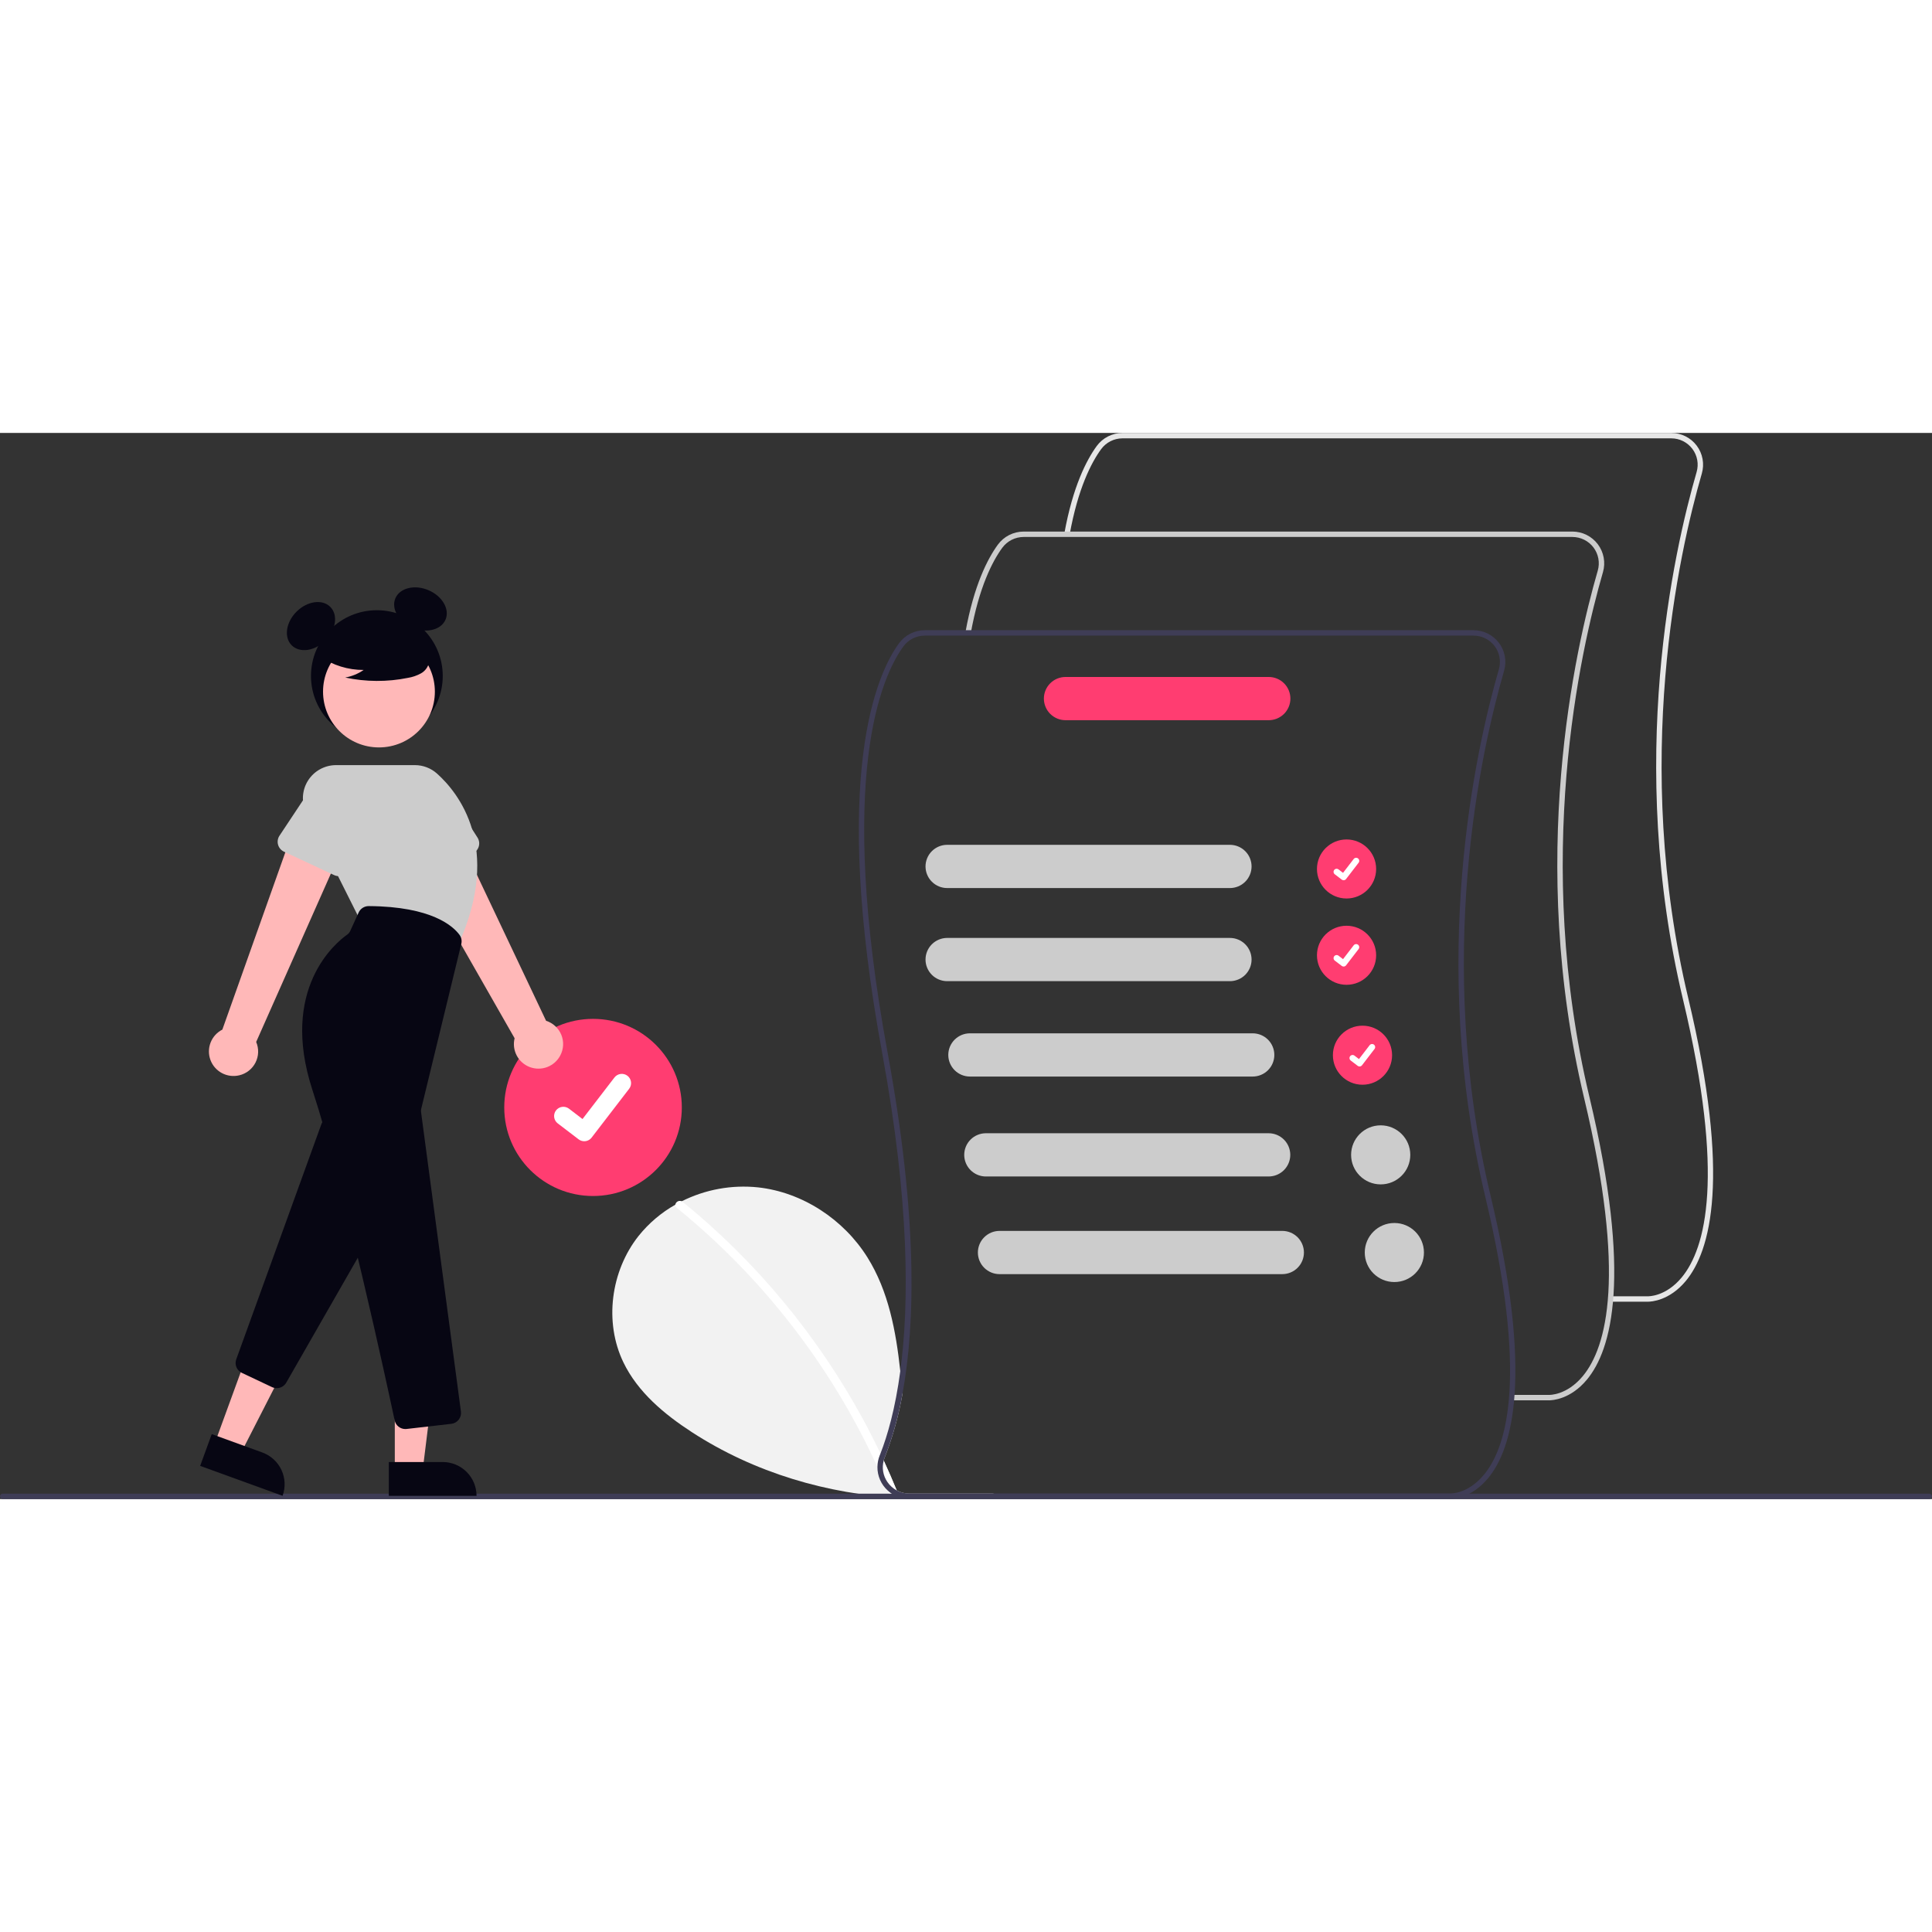 <svg width="48" height="48" viewBox="0 0 328 181" fill="none" xmlns="http://www.w3.org/2000/svg">
<rect x="0" y="0" width="328" height="181" fill="#333333" stroke="none"/>
<g clip-path="url(#clip0_352_2670)">
<path d="M168.779 180.074C163.594 180.836 158.346 181.089 153.111 180.829C140.488 180.193 128.074 176.53 117.466 169.644C112.762 166.59 108.275 162.839 105.84 157.8C102.535 150.956 103.691 142.292 108.41 136.331C110.131 134.181 112.249 132.379 114.648 131.022C115.004 130.822 115.367 130.629 115.734 130.444C119.732 128.438 124.223 127.618 128.674 128.08C136.241 128.905 143.225 133.517 147.26 139.96C150.854 145.704 152.106 152.483 152.844 159.276C152.983 160.556 153.103 161.84 153.219 163.117C152.576 166.814 151.565 170.438 150.201 173.935C150.131 174.106 150.074 174.281 150.031 174.46C150.804 176.133 151.539 177.822 152.237 179.526C152.894 179.881 153.628 180.067 154.375 180.066H168.748L168.779 180.074Z" fill="#F2F2F2"/>
<path d="M151.94 180.401C151.845 180.444 151.742 180.467 151.637 180.469C151.533 180.472 151.429 180.453 151.332 180.415C151.235 180.377 151.147 180.32 151.072 180.248C150.997 180.175 150.937 180.088 150.896 179.993C150.835 179.846 150.777 179.7 150.715 179.553C150.158 178.204 149.575 176.867 148.964 175.543C141.146 158.461 129.485 143.406 114.888 131.55C114.804 131.492 114.738 131.412 114.695 131.319C114.653 131.226 114.637 131.124 114.648 131.022C114.669 130.906 114.716 130.796 114.786 130.701C114.856 130.605 114.947 130.527 115.051 130.471C115.155 130.416 115.271 130.384 115.389 130.379C115.508 130.375 115.626 130.397 115.734 130.444C115.792 130.47 115.847 130.504 115.896 130.544C122.142 135.619 127.871 141.295 133.002 147.49C138.134 153.679 142.652 160.349 146.494 167.408C147.542 169.336 148.536 171.29 149.478 173.272C149.664 173.666 149.849 174.063 150.031 174.46C150.804 176.133 151.539 177.822 152.237 179.526C152.249 179.553 152.261 179.584 152.272 179.611C152.308 179.684 152.328 179.764 152.33 179.845C152.332 179.926 152.317 180.006 152.285 180.081C152.254 180.156 152.207 180.223 152.147 180.278C152.088 180.334 152.017 180.376 151.94 180.401Z" fill="white"/>
<path d="M100.68 129.549C109.005 129.549 115.753 122.817 115.753 114.512C115.753 106.208 109.005 99.475 100.68 99.475C92.356 99.475 85.608 106.208 85.608 114.512C85.608 122.817 92.356 129.549 100.68 129.549Z" fill="#FF3D71"/>
<path d="M99.186 120.249C98.847 120.249 98.517 120.14 98.246 119.937L98.229 119.924L94.687 117.219C94.522 117.093 94.385 116.937 94.281 116.759C94.178 116.58 94.11 116.383 94.083 116.179C94.056 115.974 94.07 115.766 94.123 115.567C94.176 115.368 94.268 115.181 94.394 115.017C94.52 114.854 94.677 114.716 94.856 114.613C95.035 114.51 95.232 114.443 95.437 114.416C95.642 114.389 95.85 114.402 96.05 114.455C96.25 114.509 96.437 114.601 96.601 114.726L98.895 116.481L104.317 109.427C104.443 109.264 104.6 109.126 104.779 109.023C104.958 108.92 105.155 108.853 105.36 108.826C105.565 108.799 105.773 108.813 105.973 108.866C106.173 108.919 106.36 109.011 106.524 109.137L106.49 109.182L106.525 109.137C106.856 109.391 107.072 109.765 107.127 110.178C107.181 110.59 107.069 111.008 106.816 111.338L100.438 119.636C100.291 119.827 100.101 119.982 99.884 120.088C99.667 120.194 99.428 120.249 99.186 120.249Z" fill="white"/>
<path d="M327.54 181H0.46C0.338 181 0.222 180.951 0.136 180.865C0.05 180.779 0.001 180.662 0.001 180.541C0.001 180.419 0.05 180.303 0.136 180.217C0.222 180.131 0.338 180.082 0.46 180.082H327.54C327.662 180.082 327.778 180.131 327.864 180.217C327.95 180.303 327.999 180.419 327.999 180.541C327.999 180.662 327.95 180.779 327.864 180.865C327.778 180.951 327.662 181 327.54 181Z" fill="#3F3D56"/>
<path d="M63.981 52.415C70.158 52.415 75.166 47.42 75.166 41.257C75.166 35.095 70.158 30.099 63.981 30.099C57.804 30.099 52.796 35.095 52.796 41.257C52.796 47.42 57.804 52.415 63.981 52.415Z" fill="#070613"/>
<path d="M55.251 35.241C57.058 33.438 57.424 30.88 56.069 29.527C54.713 28.175 52.149 28.541 50.342 30.344C48.534 32.147 48.168 34.705 49.523 36.057C50.879 37.41 53.443 37.044 55.251 35.241Z" fill="#070613"/>
<path d="M75.638 31.698C76.392 29.939 75.097 27.701 72.746 26.699C70.395 25.698 67.879 26.311 67.126 28.07C66.373 29.829 67.668 32.067 70.019 33.068C72.369 34.07 74.885 33.456 75.638 31.698Z" fill="#070613"/>
<path d="M95.126 105.678C95.409 105.142 95.57 104.551 95.599 103.946C95.628 103.341 95.523 102.737 95.293 102.177C95.062 101.617 94.712 101.114 94.265 100.704C93.819 100.293 93.288 99.986 92.71 99.802L76.548 65.695L69.156 70.867L87.366 102.767C87.122 103.756 87.25 104.801 87.726 105.703C88.202 106.606 88.993 107.302 89.95 107.661C90.906 108.02 91.962 108.016 92.916 107.651C93.87 107.285 94.656 106.583 95.126 105.678V105.678Z" fill="#FFB8B8"/>
<path d="M80.254 71.386L71.671 75.215C71.427 75.324 71.162 75.379 70.894 75.376C70.627 75.374 70.363 75.314 70.121 75.201C69.879 75.088 69.664 74.923 69.491 74.72C69.318 74.516 69.191 74.278 69.119 74.021L66.588 65.017C66.036 63.767 66.004 62.35 66.498 61.077C66.992 59.803 67.972 58.777 69.223 58.223C70.474 57.67 71.894 57.633 73.172 58.123C74.45 58.612 75.481 59.587 76.039 60.833L81.064 68.692C81.208 68.917 81.302 69.17 81.338 69.435C81.375 69.699 81.354 69.968 81.278 70.224C81.201 70.479 81.07 70.716 80.893 70.916C80.716 71.117 80.499 71.277 80.254 71.386Z" fill="#CCCCCC"/>
<path d="M40.614 109.059C41.205 108.922 41.759 108.658 42.236 108.284C42.714 107.91 43.104 107.437 43.378 106.897C43.652 106.356 43.805 105.763 43.824 105.158C43.843 104.552 43.73 103.95 43.491 103.394L58.797 68.897L50.041 66.697L37.749 101.298C36.838 101.76 36.129 102.54 35.756 103.489C35.383 104.439 35.373 105.491 35.726 106.448C36.079 107.405 36.771 108.199 37.672 108.68C38.573 109.161 39.62 109.296 40.614 109.059H40.614Z" fill="#FFB8B8"/>
<path d="M36.441 171.589L40.894 173.206L49.265 156.843L42.694 154.456L36.441 171.589Z" fill="#FFB8B8"/>
<path d="M47.975 180.449L33.982 175.366L35.95 169.973L44.537 173.092C45.971 173.613 47.139 174.68 47.783 176.06C48.428 177.44 48.497 179.019 47.975 180.449Z" fill="#070613"/>
<path d="M46.972 162.172C46.699 162.172 46.429 162.112 46.182 161.995L41.066 159.578C40.646 159.381 40.316 159.035 40.139 158.608C39.962 158.18 39.953 157.702 40.112 157.268L54.552 117.375C54.672 117.044 54.883 116.754 55.161 116.539C55.439 116.323 55.773 116.191 56.123 116.157C56.474 116.123 56.827 116.189 57.141 116.347C57.455 116.505 57.718 116.749 57.9 117.05L65.537 129.749C65.707 130.032 65.799 130.355 65.802 130.685C65.806 131.015 65.721 131.34 65.557 131.626L48.596 161.238C48.431 161.523 48.195 161.759 47.91 161.923C47.625 162.087 47.301 162.173 46.972 162.172Z" fill="#070613"/>
<path d="M64.336 53.391C69.578 53.391 73.828 49.151 73.828 43.921C73.828 38.691 69.578 34.451 64.336 34.451C59.093 34.451 54.843 38.691 54.843 43.921C54.843 49.151 59.093 53.391 64.336 53.391Z" fill="#FFB8B8"/>
<path d="M77.765 86.977L60.957 82.365L52.018 64.53C51.589 63.673 51.386 62.721 51.429 61.764C51.472 60.807 51.76 59.877 52.265 59.062C52.77 58.247 53.475 57.574 54.314 57.108C55.152 56.641 56.097 56.396 57.057 56.396H70.429C71.817 56.395 73.156 56.907 74.19 57.831C77.777 61.037 85.313 70.279 77.838 86.815L77.765 86.977Z" fill="#CCCCCC"/>
<path d="M56.724 75.066L48.209 71.09C47.967 70.977 47.752 70.813 47.579 70.609C47.406 70.406 47.278 70.167 47.206 69.91C47.134 69.653 47.118 69.384 47.159 69.12C47.2 68.857 47.298 68.605 47.446 68.382L52.621 60.585C53.209 59.352 54.262 58.401 55.551 57.942C56.84 57.482 58.259 57.551 59.496 58.134C60.734 58.716 61.69 59.765 62.155 61.049C62.619 62.334 62.554 63.749 61.973 64.986L59.297 73.917C59.221 74.172 59.09 74.409 58.913 74.609C58.737 74.81 58.519 74.97 58.275 75.079C58.031 75.188 57.766 75.243 57.498 75.241C57.231 75.239 56.967 75.179 56.724 75.066Z" fill="#CCCCCC"/>
<path d="M67.027 176.059H71.765L74.02 157.827L67.026 157.827L67.027 176.059Z" fill="#FFB8B8"/>
<path d="M80.903 180.448L66.012 180.449L66.012 174.709L75.15 174.709C76.676 174.709 78.139 175.313 79.218 176.39C80.297 177.466 80.903 178.926 80.903 180.448Z" fill="#070613"/>
<path d="M68.816 169.112C68.39 169.112 67.977 168.966 67.646 168.699C67.316 168.431 67.088 168.057 67.001 167.641C65.639 161.239 58.565 128.448 53.044 111.558C47.427 94.373 56.993 86.545 58.968 85.151C59.178 85.003 59.346 84.801 59.452 84.568L60.887 81.419C61.036 81.094 61.275 80.819 61.576 80.625C61.878 80.432 62.228 80.329 62.587 80.329H62.598C73.353 80.393 76.969 83.776 78.024 85.227C78.18 85.443 78.287 85.691 78.337 85.952C78.387 86.213 78.38 86.483 78.316 86.741L71.511 114.75C71.468 114.924 71.459 115.104 71.482 115.281L78.253 166.137C78.285 166.381 78.269 166.629 78.204 166.867C78.139 167.105 78.028 167.328 77.876 167.523C77.724 167.717 77.535 167.88 77.319 168C77.104 168.121 76.867 168.198 76.621 168.226L69.035 169.099C68.962 169.108 68.889 169.112 68.816 169.112Z" fill="#070613"/>
<path d="M54.361 37.964C56.531 39.456 59.105 40.25 61.74 40.239C60.8 40.889 59.73 41.328 58.604 41.526C62.106 42.276 65.727 42.296 69.237 41.586C70.018 41.461 70.771 41.203 71.464 40.823C71.809 40.631 72.109 40.368 72.346 40.052C72.583 39.736 72.75 39.374 72.838 38.99C73.071 37.66 72.032 36.452 70.953 35.638C69.301 34.411 67.395 33.565 65.375 33.162C63.355 32.759 61.27 32.81 59.272 33.309C57.967 33.646 56.66 34.214 55.812 35.26C54.965 36.305 54.714 37.917 55.521 38.993L54.361 37.964Z" fill="#070613"/>
<path d="M228.607 79.04C231.382 79.04 233.631 76.796 233.631 74.028C233.631 71.26 231.382 69.016 228.607 69.016C225.832 69.016 223.583 71.26 223.583 74.028C223.583 76.796 225.832 79.04 228.607 79.04Z" fill="#FF3D71"/>
<path d="M228.109 75.94C227.996 75.941 227.886 75.904 227.795 75.836L227.79 75.832L226.609 74.93C226.554 74.889 226.508 74.837 226.473 74.777C226.439 74.717 226.416 74.652 226.407 74.583C226.398 74.515 226.402 74.446 226.42 74.379C226.438 74.313 226.469 74.251 226.511 74.196C226.552 74.141 226.605 74.095 226.665 74.061C226.724 74.026 226.79 74.004 226.859 73.995C226.927 73.986 226.997 73.991 227.063 74.009C227.13 74.027 227.192 74.058 227.247 74.1L228.012 74.684L229.819 72.333C229.861 72.279 229.913 72.233 229.973 72.198C230.033 72.164 230.098 72.142 230.167 72.133C230.235 72.124 230.304 72.128 230.371 72.146C230.438 72.164 230.5 72.195 230.555 72.236L230.543 72.251L230.555 72.237C230.665 72.321 230.737 72.446 230.756 72.583C230.774 72.721 230.737 72.86 230.652 72.97L228.526 75.736C228.477 75.8 228.414 75.851 228.341 75.887C228.269 75.922 228.189 75.941 228.109 75.94Z" fill="white"/>
<path d="M228.607 93.692C231.382 93.692 233.631 91.448 233.631 88.68C233.631 85.911 231.382 83.667 228.607 83.667C225.832 83.667 223.583 85.911 223.583 88.68C223.583 91.448 225.832 93.692 228.607 93.692Z" fill="#FF3D71"/>
<path d="M228.109 90.592C227.996 90.592 227.886 90.555 227.795 90.488L227.79 90.484L226.609 89.582C226.554 89.54 226.508 89.488 226.473 89.428C226.439 89.369 226.416 89.303 226.407 89.235C226.398 89.167 226.402 89.097 226.42 89.031C226.438 88.964 226.469 88.902 226.511 88.847C226.552 88.793 226.605 88.747 226.665 88.712C226.724 88.678 226.79 88.656 226.859 88.647C226.927 88.638 226.997 88.642 227.063 88.66C227.13 88.678 227.192 88.709 227.247 88.751L228.012 89.336L229.819 86.985C229.861 86.93 229.913 86.884 229.973 86.85C230.033 86.816 230.098 86.793 230.167 86.784C230.235 86.775 230.304 86.78 230.371 86.797C230.438 86.815 230.5 86.846 230.555 86.888L230.543 86.903L230.555 86.888C230.665 86.972 230.737 87.097 230.756 87.235C230.774 87.372 230.737 87.511 230.652 87.622L228.526 90.388C228.477 90.451 228.414 90.503 228.341 90.538C228.269 90.574 228.189 90.592 228.109 90.592Z" fill="white"/>
<path d="M231.312 110.657C234.087 110.657 236.337 108.413 236.337 105.644C236.337 102.876 234.087 100.632 231.312 100.632C228.537 100.632 226.288 102.876 226.288 105.644C226.288 108.413 228.537 110.657 231.312 110.657Z" fill="#FF3D71"/>
<path d="M230.814 107.556C230.701 107.557 230.591 107.52 230.501 107.453L230.495 107.448L229.314 106.547C229.259 106.505 229.213 106.453 229.179 106.393C229.144 106.334 229.122 106.268 229.112 106.2C229.103 106.131 229.108 106.062 229.125 105.996C229.143 105.929 229.174 105.867 229.216 105.812C229.258 105.757 229.31 105.712 229.37 105.677C229.43 105.643 229.496 105.62 229.564 105.611C229.633 105.602 229.702 105.607 229.769 105.625C229.835 105.643 229.898 105.674 229.952 105.716L230.717 106.301L232.525 103.949C232.566 103.895 232.619 103.849 232.678 103.815C232.738 103.78 232.804 103.758 232.872 103.749C232.941 103.74 233.01 103.744 233.076 103.762C233.143 103.78 233.205 103.811 233.26 103.852L233.249 103.868L233.26 103.853C233.371 103.937 233.443 104.062 233.461 104.2C233.479 104.337 233.442 104.476 233.357 104.586L231.232 107.352C231.182 107.416 231.119 107.468 231.047 107.503C230.974 107.538 230.895 107.557 230.814 107.556Z" fill="white"/>
<path d="M279.76 147.493C279.708 147.493 279.676 147.492 279.664 147.491L273.426 147.492V146.574H279.687C279.832 146.58 282.789 146.663 285.513 143.365C289.574 138.449 292.908 126.28 285.735 96.224C276.089 55.809 284.134 20.105 288.041 6.63C288.233 5.963 288.267 5.261 288.141 4.579C288.015 3.897 287.731 3.253 287.313 2.699C286.894 2.145 286.352 1.696 285.73 1.386C285.107 1.077 284.421 0.917 283.726 0.918H190.57C189.861 0.918 189.163 1.086 188.532 1.407C187.901 1.727 187.354 2.191 186.937 2.762C185.282 5.033 183.011 9.396 181.59 17.285L180.685 17.122C182.137 9.062 184.482 4.571 186.193 2.223C186.696 1.535 187.354 0.975 188.115 0.589C188.875 0.203 189.716 0.001 190.57 -1.27616e-05H283.726C284.564 -0.001 285.39 0.193 286.141 0.566C286.891 0.938 287.544 1.48 288.048 2.148C288.552 2.815 288.894 3.591 289.046 4.413C289.198 5.235 289.156 6.081 288.924 6.885C285.038 20.29 277.035 55.809 286.63 96.012C293.904 126.491 290.407 138.923 286.192 143.985C283.413 147.324 280.35 147.493 279.76 147.493Z" fill="#E6E6E6"/>
<path d="M262.976 164.238C262.923 164.238 262.891 164.237 262.879 164.236L256.642 164.237V163.319H262.902C263.048 163.324 266.004 163.408 268.729 160.109C272.789 155.194 276.123 143.025 268.95 112.969C259.304 72.554 267.349 36.849 271.256 23.375C271.448 22.708 271.483 22.006 271.356 21.324C271.23 20.642 270.946 19.998 270.528 19.444C270.109 18.89 269.567 18.44 268.945 18.131C268.322 17.822 267.636 17.662 266.941 17.662H173.785C173.077 17.663 172.379 17.831 171.747 18.151C171.116 18.472 170.57 18.936 170.152 19.507C168.497 21.778 166.226 26.141 164.805 34.029L163.9 33.867C165.352 25.807 167.697 21.316 169.408 18.968C169.911 18.28 170.57 17.72 171.33 17.334C172.09 16.948 172.931 16.746 173.785 16.745H266.941C267.779 16.744 268.606 16.938 269.356 17.31C270.106 17.683 270.759 18.225 271.263 18.892C271.767 19.56 272.109 20.336 272.261 21.158C272.413 21.98 272.371 22.826 272.139 23.63C268.253 37.035 260.25 72.554 269.845 112.757C277.119 143.236 273.622 155.668 269.408 160.73C266.628 164.069 263.565 164.238 262.976 164.238Z" fill="#CCCCCC"/>
<path d="M253.06 129.503C243.463 89.3 251.467 53.778 255.355 40.376C255.587 39.573 255.628 38.727 255.476 37.905C255.324 37.083 254.982 36.307 254.478 35.64C253.974 34.972 253.321 34.43 252.571 34.057C251.822 33.684 250.995 33.49 250.157 33.49H156.999C156.146 33.491 155.305 33.692 154.545 34.078C153.785 34.464 153.127 35.023 152.624 35.711C148.863 40.87 141.06 57.977 149.776 105.313C154.437 130.637 154.367 147.902 152.844 159.276C151.99 165.681 150.672 170.215 149.478 173.272L149.35 173.596C149.099 174.215 148.968 174.876 148.964 175.543C148.955 176.297 149.107 177.044 149.408 177.735C149.71 178.427 150.155 179.046 150.715 179.553C151.079 179.894 151.492 180.18 151.94 180.401C152.312 180.59 152.705 180.734 153.111 180.829C153.525 180.93 153.949 180.981 154.375 180.98H246.095C246.107 180.98 246.138 180.984 246.192 180.984C246.779 180.984 249.844 180.814 252.623 177.475C256.836 172.412 260.333 159.982 253.06 129.503ZM251.943 176.854C249.218 180.155 246.262 180.07 246.118 180.066H154.375C153.64 180.066 152.917 179.886 152.268 179.543C151.619 179.199 151.065 178.702 150.653 178.096C150.29 177.571 150.047 176.974 149.94 176.346C149.832 175.718 149.863 175.075 150.031 174.46C150.074 174.281 150.131 174.106 150.201 173.935C151.565 170.438 152.576 166.814 153.219 163.117C155.399 151.26 155.805 132.965 150.68 105.147C142.03 58.162 149.679 41.313 153.366 36.251C153.784 35.681 154.331 35.217 154.962 34.897C155.593 34.577 156.291 34.409 156.999 34.408H250.157C250.852 34.407 251.538 34.568 252.16 34.877C252.782 35.186 253.324 35.635 253.742 36.189C254.16 36.743 254.444 37.386 254.57 38.068C254.697 38.75 254.662 39.452 254.47 40.118C250.563 53.593 242.52 89.3 252.167 129.715C259.34 159.77 256.005 171.938 251.943 176.854Z" fill="#3F3D56"/>
<path d="M208.803 77.267H160.807C159.831 77.267 158.896 76.88 158.206 76.192C157.516 75.504 157.128 74.57 157.128 73.597C157.128 72.624 157.516 71.69 158.206 71.002C158.896 70.314 159.831 69.927 160.807 69.927H208.803C209.779 69.927 210.715 70.314 211.404 71.002C212.094 71.69 212.482 72.624 212.482 73.597C212.482 74.57 212.094 75.504 211.404 76.192C210.715 76.88 209.779 77.267 208.803 77.267Z" fill="#CCCCCC"/>
<path d="M208.803 93.075H160.807C159.831 93.075 158.896 92.689 158.206 92C157.516 91.312 157.128 90.379 157.128 89.405C157.128 88.432 157.516 87.498 158.206 86.81C158.896 86.122 159.831 85.735 160.807 85.735H208.803C209.779 85.735 210.715 86.122 211.404 86.81C212.094 87.498 212.482 88.432 212.482 89.405C212.482 90.379 212.094 91.312 211.404 92C210.715 92.689 209.779 93.075 208.803 93.075Z" fill="#CCCCCC"/>
<path d="M212.668 109.269H164.672C163.696 109.269 162.761 108.882 162.071 108.194C161.381 107.506 160.993 106.572 160.993 105.599C160.993 104.625 161.381 103.692 162.071 103.004C162.761 102.315 163.696 101.929 164.672 101.929H212.668C213.644 101.929 214.579 102.315 215.269 103.004C215.959 103.692 216.347 104.625 216.347 105.599C216.347 106.572 215.959 107.506 215.269 108.194C214.579 108.882 213.644 109.269 212.668 109.269Z" fill="#CCCCCC"/>
<path d="M215.373 126.234H167.377C166.402 126.234 165.466 125.847 164.776 125.159C164.086 124.47 163.699 123.537 163.699 122.564C163.699 121.59 164.086 120.657 164.776 119.968C165.466 119.28 166.402 118.893 167.377 118.893H215.373C216.349 118.893 217.285 119.28 217.975 119.968C218.665 120.657 219.052 121.59 219.052 122.564C219.052 123.537 218.665 124.47 217.975 125.159C217.285 125.847 216.349 126.234 215.373 126.234Z" fill="#CCCCCC"/>
<path d="M215.394 48.77H180.904C180.421 48.771 179.942 48.676 179.495 48.492C179.049 48.308 178.643 48.037 178.301 47.697C177.959 47.356 177.687 46.951 177.502 46.505C177.317 46.06 177.222 45.582 177.222 45.1C177.222 44.618 177.317 44.14 177.502 43.695C177.687 43.249 177.959 42.844 178.301 42.504C178.643 42.163 179.049 41.892 179.495 41.708C179.942 41.524 180.421 41.429 180.904 41.43H215.394C216.369 41.43 217.305 41.817 217.995 42.505C218.685 43.193 219.073 44.127 219.073 45.1C219.073 46.073 218.685 47.007 217.995 47.695C217.305 48.383 216.369 48.77 215.394 48.77Z" fill="#FF3D71"/>
<path d="M234.404 127.576C237.179 127.576 239.428 125.332 239.428 122.564C239.428 119.795 237.179 117.551 234.404 117.551C231.629 117.551 229.38 119.795 229.38 122.564C229.38 125.332 231.629 127.576 234.404 127.576Z" fill="#CCCCCC"/>
<path d="M217.692 142.813H169.696C168.721 142.813 167.785 142.426 167.095 141.738C166.405 141.05 166.017 140.116 166.017 139.143C166.017 138.169 166.405 137.236 167.095 136.548C167.785 135.859 168.721 135.473 169.696 135.473H217.692C218.668 135.473 219.604 135.859 220.294 136.548C220.984 137.236 221.371 138.169 221.371 139.143C221.371 140.116 220.984 141.05 220.294 141.738C219.604 142.426 218.668 142.813 217.692 142.813Z" fill="#CCCCCC"/>
<path d="M236.723 144.155C239.498 144.155 241.747 141.911 241.747 139.143C241.747 136.375 239.498 134.13 236.723 134.13C233.948 134.13 231.699 136.375 231.699 139.143C231.699 141.911 233.948 144.155 236.723 144.155Z" fill="#CCCCCC"/>
</g>
<defs>
<clipPath id="clip0_352_2670">
<rect width="328" height="181" fill="white"/>
</clipPath>
</defs>
</svg>
